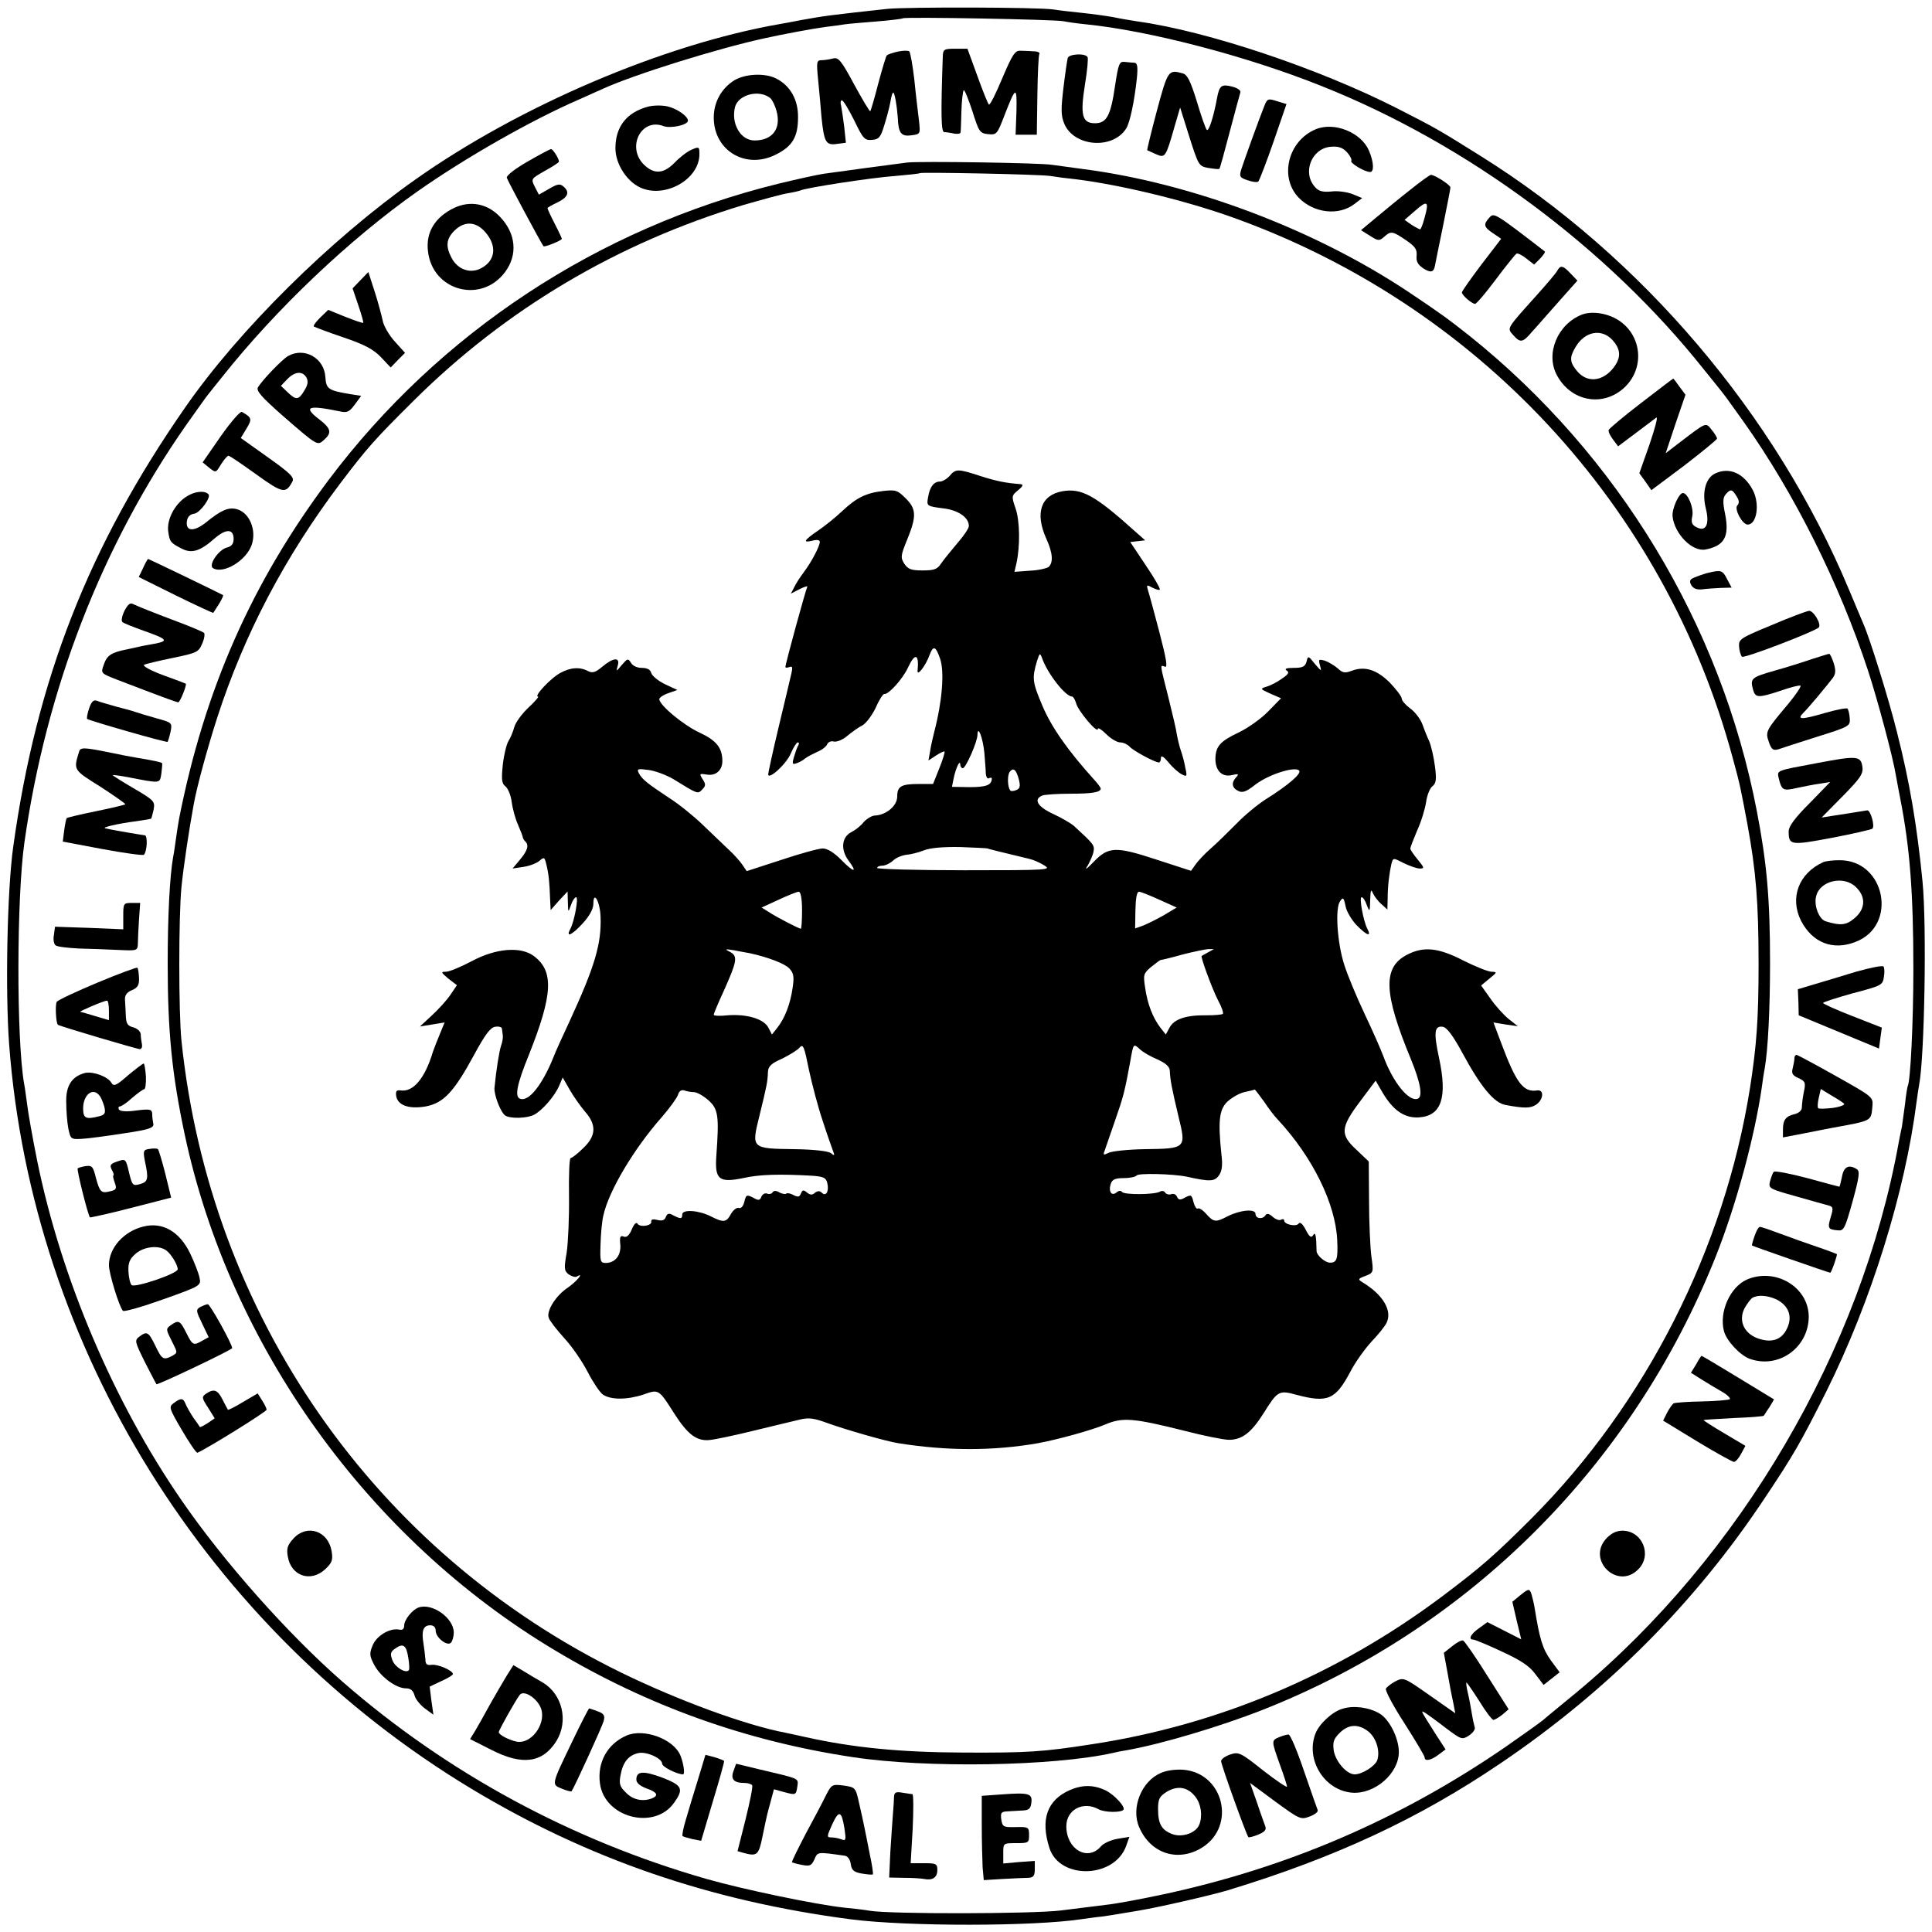 <?xml version="1.0" standalone="no"?>
<!DOCTYPE svg PUBLIC "-//W3C//DTD SVG 20010904//EN"
 "http://www.w3.org/TR/2001/REC-SVG-20010904/DTD/svg10.dtd">
<svg version="1.0" xmlns="http://www.w3.org/2000/svg"
 width="674pt" height="674pt" viewBox="0 0 674 674"
 preserveAspectRatio="xMidYMid meet">
<g transform="translate(0,674) scale(0.1,-0.1)"
fill="#000000" stroke="none">
<path d="M3095 6709 c-201 -22 -217 -24 -300 -39 -27 -5 -61 -12 -75 -14 -406
-71 -909 -286 -1272 -543 -297 -210 -614 -524 -801 -793 -337 -484 -520 -950
-601 -1535 -21 -151 -28 -502 -14 -690 80 -1058 690 -2039 1612 -2595 407
-245 834 -392 1326 -456 197 -25 635 -25 805 1 17 2 48 7 70 9 22 3 54 8 70
11 17 3 44 7 60 10 71 12 250 53 310 71 374 114 664 249 949 442 370 250 678
558 920 922 104 155 129 200 217 375 157 315 275 696 315 1010 3 22 7 49 9 60
19 96 27 555 12 709 -19 194 -45 349 -89 521 -27 110 -96 332 -118 380 -5 11
-27 65 -50 119 -255 610 -723 1161 -1285 1512 -155 97 -156 97 -295 168 -272
138 -657 267 -900 301 -25 4 -63 10 -85 15 -22 4 -71 11 -110 15 -38 4 -83 9
-100 12 -56 8 -510 9 -580 2z m615 -43 c14 -3 50 -8 80 -11 218 -22 558 -110
820 -215 508 -202 996 -563 1335 -990 33 -41 64 -79 68 -85 5 -5 36 -50 71
-98 177 -250 333 -563 433 -867 33 -101 87 -302 97 -365 3 -16 10 -55 16 -85
33 -169 45 -327 45 -590 0 -186 -10 -393 -20 -410 -1 -3 -6 -30 -9 -61 -4 -31
-9 -67 -11 -80 -3 -13 -8 -37 -11 -54 -131 -726 -552 -1444 -1124 -1919 -52
-43 -105 -86 -116 -96 -12 -10 -70 -51 -130 -93 -369 -254 -765 -424 -1202
-517 -75 -16 -162 -32 -192 -35 -30 -4 -102 -13 -160 -20 -100 -12 -590 -13
-665 -1 -16 3 -57 8 -90 11 -101 11 -354 64 -480 100 -471 135 -904 369 -1270
688 -190 166 -413 417 -561 632 -238 345 -420 774 -504 1184 -16 80 -32 169
-35 196 -4 28 -8 61 -11 75 -27 156 -26 648 1 840 76 536 270 1036 565 1458
38 53 72 102 77 107 5 6 26 33 48 60 188 237 444 480 681 647 168 118 396 248
564 321 36 16 74 33 85 38 113 51 400 140 560 175 67 15 176 35 215 40 25 3
55 7 66 9 12 2 61 6 110 10 49 4 91 9 93 11 7 6 533 -4 561 -10z"/>
<path d="M3132 6560 c-18 -4 -35 -10 -38 -13 -3 -2 -16 -46 -30 -98 -13 -51
-26 -95 -28 -97 -2 -2 -27 40 -56 93 -45 84 -55 96 -74 91 -11 -3 -29 -6 -40
-6 -17 0 -18 -6 -12 -67 4 -38 9 -97 12 -133 9 -86 15 -98 54 -92 l31 4 -6 57
c-4 31 -9 64 -11 74 -3 9 -1 17 3 17 5 0 24 -32 43 -70 31 -64 36 -70 62 -68
24 2 30 9 42 48 8 25 18 62 22 83 3 21 8 36 11 34 5 -6 12 -46 15 -87 2 -55
12 -67 48 -62 31 4 31 5 26 51 -3 25 -11 89 -16 141 -6 52 -14 97 -18 101 -4
3 -22 3 -40 -1z"/>
<path d="M3289 6543 c-7 -202 -6 -263 5 -264 6 0 21 -2 34 -5 12 -2 22 -1 23
4 1 4 2 37 3 74 1 37 5 70 8 73 3 3 16 -30 30 -72 23 -73 26 -78 55 -81 30 -3
32 0 57 65 40 103 44 105 42 14 l-3 -81 37 0 37 0 2 137 c1 75 4 141 7 145 3
4 -6 9 -20 9 -14 1 -35 2 -47 2 -18 1 -28 -15 -62 -95 -22 -53 -43 -95 -47
-93 -3 2 -21 46 -40 99 l-35 96 -42 0 c-40 0 -43 -2 -44 -27z"/>
<path d="M3725 6538 c-2 -7 -9 -54 -15 -104 -9 -76 -9 -97 3 -126 34 -80 169
-91 216 -16 13 21 28 92 37 174 4 41 2 54 -8 55 -7 0 -23 2 -34 3 -19 2 -22
-5 -34 -83 -15 -104 -29 -131 -70 -131 -45 0 -52 29 -35 135 8 48 12 92 9 96
-8 14 -64 11 -69 -3z"/>
<path d="M4036 6354 c-20 -75 -35 -138 -34 -138 2 -1 15 -7 31 -14 32 -14 34
-11 65 98 l19 65 32 -102 c32 -100 33 -103 67 -109 19 -3 36 -5 38 -3 2 2 18
60 36 129 18 69 35 130 37 137 3 7 -9 16 -29 21 -36 9 -44 4 -52 -39 -12 -66
-29 -119 -36 -112 -4 4 -20 49 -35 100 -22 71 -33 93 -49 97 -50 14 -52 11
-90 -130z"/>
<path d="M2562 6460 c-45 -28 -72 -76 -72 -130 0 -114 109 -181 213 -131 61
29 81 63 81 131 1 62 -27 111 -76 136 -39 20 -107 17 -146 -6z m125 -62 c7 -6
17 -26 22 -45 17 -62 -14 -103 -77 -103 -48 0 -82 58 -68 116 11 44 84 63 123
32z"/>
<path d="M4411 6371 c-15 -37 -71 -191 -81 -223 -7 -24 -5 -28 23 -37 17 -6
34 -8 37 -4 4 5 28 67 53 139 l45 131 -33 10 c-31 10 -34 9 -44 -16z"/>
<path d="M2261 6368 c-75 -20 -114 -70 -114 -145 0 -54 38 -114 86 -137 86
-40 207 28 207 116 0 26 -1 27 -27 16 -16 -7 -42 -27 -59 -45 -39 -40 -72 -42
-108 -7 -61 61 -9 164 69 134 25 -9 85 4 85 19 0 16 -40 43 -72 50 -18 4 -48
4 -67 -1z"/>
<path d="M4590 6289 c-96 -40 -128 -166 -60 -238 53 -55 141 -65 196 -22 l26
20 -34 14 c-18 7 -51 12 -73 9 -30 -3 -45 1 -57 15 -46 50 -13 135 54 141 27
2 41 -2 57 -19 11 -12 18 -26 15 -30 -5 -8 47 -39 66 -39 14 0 13 34 -4 74
-27 64 -121 102 -186 75z"/>
<path d="M1840 6176 c-44 -25 -74 -49 -72 -56 3 -11 118 -225 128 -239 4 -4
64 20 64 26 0 2 -11 26 -25 53 -14 27 -25 51 -25 54 0 2 16 11 35 20 37 18 44
36 20 56 -12 10 -21 8 -50 -9 l-35 -20 -14 27 c-14 28 -14 28 35 56 27 15 49
29 49 32 0 11 -21 44 -28 44 -4 -1 -41 -20 -82 -44z"/>
<path d="M3165 6173 c-41 -5 -241 -32 -290 -39 -22 -3 -94 -19 -160 -35 -629
-155 -1183 -520 -1569 -1034 -268 -358 -432 -730 -521 -1180 -3 -17 -8 -48
-11 -70 -3 -22 -7 -51 -10 -65 -12 -67 -19 -212 -19 -370 0 -240 15 -388 59
-596 157 -739 640 -1412 1293 -1802 322 -193 666 -316 1038 -372 256 -39 701
-32 909 15 12 3 32 7 46 9 119 21 322 81 475 141 722 285 1290 853 1580 1580
71 178 136 418 161 590 3 22 7 51 10 65 12 67 19 212 19 370 0 224 -11 349
-46 530 -125 651 -484 1243 -1002 1658 -76 60 -99 77 -214 154 -326 217 -754
379 -1133 428 -41 6 -91 12 -110 15 -41 7 -461 13 -505 8z m500 -47 c17 -3 55
-8 85 -11 155 -19 371 -71 535 -128 867 -305 1522 -1010 1760 -1892 26 -95 27
-103 51 -230 30 -164 39 -273 39 -490 0 -191 -7 -283 -30 -431 -89 -560 -363
-1100 -760 -1499 -132 -132 -178 -172 -315 -275 -365 -273 -780 -448 -1221
-515 -173 -27 -225 -30 -449 -29 -222 1 -383 17 -550 54 -25 6 -56 12 -69 15
-138 26 -376 113 -576 211 -859 421 -1433 1246 -1532 2204 -10 98 -10 433 0
535 7 70 26 198 43 290 11 61 47 193 81 299 95 294 237 564 431 821 94 124
120 153 255 287 321 319 710 550 1151 683 66 19 135 38 155 41 20 3 39 8 42 9
13 9 255 46 331 51 46 4 85 8 87 10 5 4 418 -4 456 -10z"/>
<path d="M3313 5080 c-10 -11 -25 -20 -34 -20 -21 0 -35 -18 -41 -53 -6 -33
-6 -33 57 -41 50 -7 85 -32 85 -61 0 -8 -18 -35 -41 -61 -22 -26 -47 -57 -56
-70 -13 -20 -24 -24 -64 -24 -40 0 -51 4 -64 23 -14 22 -13 29 10 85 33 81 32
107 -6 144 -28 28 -34 30 -79 25 -60 -7 -93 -24 -143 -71 -21 -20 -58 -50 -83
-67 -50 -34 -55 -44 -19 -35 15 4 25 2 25 -4 0 -15 -28 -69 -55 -105 -12 -16
-28 -40 -34 -53 l-12 -23 31 16 c18 9 30 12 26 7 -5 -9 -76 -267 -76 -279 0
-3 6 -3 14 0 11 4 12 -1 6 -26 -4 -18 -24 -101 -44 -185 -20 -84 -36 -157 -36
-163 0 -22 64 36 79 73 9 21 20 38 24 38 5 0 5 -5 2 -10 -4 -6 -10 -24 -15
-40 -7 -24 -6 -28 8 -23 10 3 24 11 32 18 8 6 28 16 43 23 15 6 30 18 33 26 3
7 13 12 23 9 10 -2 31 6 47 20 16 13 39 30 52 36 13 7 34 35 47 62 12 28 26
49 30 48 14 -3 64 52 82 91 25 54 40 50 34 -10 -2 -21 28 17 41 53 14 37 22
34 38 -12 15 -46 7 -147 -20 -251 -5 -19 -12 -50 -15 -69 l-6 -34 26 17 c15
10 28 16 30 14 2 -2 -6 -28 -18 -58 l-22 -55 -50 0 c-61 0 -75 -8 -75 -44 0
-32 -38 -64 -77 -66 -11 0 -29 -11 -40 -23 -10 -13 -29 -28 -43 -35 -34 -17
-38 -61 -10 -99 33 -44 19 -43 -25 2 -26 26 -48 40 -65 40 -14 0 -79 -18 -145
-40 l-120 -39 -15 22 c-8 12 -30 37 -50 55 -19 18 -60 57 -90 86 -30 29 -82
71 -115 92 -74 49 -94 64 -106 86 -8 16 -5 17 33 12 24 -3 63 -18 87 -32 86
-53 85 -53 101 -36 12 12 13 18 1 36 -12 19 -11 20 14 16 31 -6 55 14 55 47 0
46 -21 72 -79 99 -55 25 -141 96 -141 117 0 5 14 15 32 21 l31 11 -43 20 c-23
11 -45 29 -48 39 -3 12 -14 18 -33 18 -16 0 -32 7 -38 18 -10 16 -12 15 -32
-8 -20 -24 -20 -24 -14 -2 9 30 -15 29 -54 -4 -24 -20 -34 -23 -50 -15 -28 15
-61 13 -97 -7 -32 -17 -93 -82 -77 -82 4 0 -11 -18 -34 -39 -23 -22 -45 -52
-49 -68 -4 -15 -13 -37 -20 -48 -7 -11 -16 -48 -20 -83 -5 -51 -4 -65 9 -75 9
-7 19 -31 22 -54 3 -24 13 -60 22 -80 9 -21 17 -41 17 -45 1 -3 4 -10 9 -14
13 -13 7 -32 -19 -63 l-26 -31 39 6 c21 3 46 13 55 21 16 14 18 13 24 -13 8
-32 11 -61 13 -119 l2 -40 29 33 30 32 1 -37 c1 -37 1 -38 11 -10 5 15 13 27
18 27 9 0 -6 -83 -20 -110 -18 -33 5 -23 44 20 23 25 36 50 36 67 0 48 23 8
25 -44 4 -95 -20 -175 -109 -368 -23 -49 -49 -106 -56 -125 -39 -96 -86 -155
-116 -143 -19 7 -11 50 31 153 84 211 88 292 17 345 -46 34 -132 27 -216 -18
-38 -20 -78 -37 -90 -37 -19 0 -18 -2 8 -24 l30 -23 -23 -34 c-13 -19 -42 -51
-65 -72 l-41 -38 43 7 43 7 -16 -39 c-9 -21 -20 -50 -25 -64 -28 -93 -69 -141
-113 -134 -14 2 -17 -3 -15 -19 5 -33 44 -47 103 -37 63 12 99 51 170 182 38
70 56 94 73 96 12 2 23 -1 23 -7 1 -6 2 -17 3 -23 1 -7 -1 -23 -6 -36 -7 -21
-17 -86 -23 -147 -2 -25 22 -87 38 -97 18 -11 75 -10 100 3 29 15 73 66 88
102 l12 28 24 -42 c13 -23 37 -57 53 -76 42 -47 40 -86 -6 -129 -19 -19 -39
-34 -43 -34 -5 0 -7 -60 -6 -132 1 -73 -3 -162 -8 -197 -10 -57 -9 -64 7 -77
11 -7 23 -11 29 -7 27 16 -3 -19 -32 -39 -41 -27 -75 -80 -67 -105 3 -10 28
-42 55 -72 27 -29 63 -82 81 -117 18 -35 42 -71 53 -79 28 -19 84 -19 142 0
53 19 53 19 107 -66 46 -72 77 -96 120 -93 18 1 89 16 158 33 69 17 142 34
162 39 29 7 49 4 90 -11 63 -23 211 -66 253 -72 170 -27 330 -27 485 0 71 13
190 46 237 66 59 25 97 22 273 -22 69 -18 140 -32 157 -32 46 0 78 25 120 91
50 80 54 83 116 66 109 -29 136 -17 188 81 17 33 51 80 74 105 24 25 47 54 52
65 21 42 -12 98 -83 141 -18 11 -17 13 10 23 28 11 28 12 20 69 -4 31 -8 119
-8 194 l-1 136 -42 40 c-59 54 -57 78 12 170 l54 72 25 -43 c37 -62 77 -89
128 -85 77 6 98 70 68 208 -19 89 -16 112 13 108 14 -2 35 -29 69 -92 64 -118
110 -174 151 -181 65 -12 87 -12 107 2 25 18 27 52 3 49 -49 -8 -74 26 -127
168 l-26 69 42 -7 43 -6 -33 26 c-17 14 -46 46 -63 71 l-32 45 29 24 c27 22
28 23 7 24 -11 0 -56 18 -98 39 -87 45 -138 50 -195 21 -87 -44 -84 -133 12
-365 34 -83 42 -131 24 -138 -31 -12 -87 58 -120 148 -8 22 -37 88 -65 147
-28 59 -60 136 -71 171 -25 76 -33 199 -15 223 10 15 13 13 19 -17 3 -18 21
-48 38 -66 36 -37 54 -43 38 -13 -14 27 -29 110 -20 110 5 0 13 -12 18 -27 10
-26 11 -25 12 17 1 34 3 40 9 25 5 -11 18 -29 30 -39 l21 -19 1 39 c0 44 6 89
13 120 6 22 6 22 43 3 20 -10 46 -19 56 -19 17 0 16 3 -7 31 -14 17 -26 34
-26 39 0 4 11 32 24 63 14 30 27 74 31 98 3 24 13 49 22 56 13 10 15 24 9 69
-4 32 -13 71 -20 88 -8 17 -19 45 -25 62 -7 17 -25 41 -42 53 -16 12 -29 27
-29 34 0 7 -19 32 -41 55 -46 46 -88 59 -133 42 -24 -9 -32 -8 -50 9 -12 10
-32 22 -44 26 -22 6 -23 5 -17 -17 6 -21 5 -21 -18 6 -23 29 -24 29 -29 8 -5
-18 -14 -22 -45 -22 -25 0 -33 -3 -25 -9 11 -6 7 -13 -15 -28 -15 -11 -39 -24
-53 -28 -25 -8 -25 -8 12 -25 l37 -16 -45 -46 c-25 -26 -71 -58 -102 -73 -66
-31 -81 -49 -82 -92 0 -42 23 -65 58 -57 22 5 25 4 15 -7 -18 -19 -16 -37 6
-48 15 -8 28 -4 62 23 47 35 136 63 151 48 10 -10 -36 -50 -117 -101 -27 -17
-73 -55 -101 -84 -28 -28 -68 -68 -90 -87 -22 -19 -46 -45 -54 -57 l-15 -21
-120 39 c-143 47 -168 46 -220 -8 -26 -27 -32 -30 -20 -12 8 15 18 36 20 49 4
21 0 26 -70 90 -11 9 -44 28 -72 41 -54 25 -69 51 -36 64 10 3 53 6 96 6 77 0
107 5 107 18 0 3 -10 17 -23 31 -92 102 -149 183 -181 259 -35 83 -36 95 -18
156 9 27 10 28 17 10 19 -55 82 -135 105 -135 4 0 10 -10 14 -23 6 -26 75
-108 76 -90 0 6 13 -2 29 -18 16 -16 38 -29 49 -29 11 0 25 -7 32 -14 11 -14
89 -56 103 -56 4 0 7 7 7 16 0 10 9 5 26 -15 14 -18 35 -36 46 -42 19 -10 20
-8 13 23 -3 18 -10 44 -15 58 -5 14 -11 39 -14 55 -2 17 -16 76 -30 132 -30
119 -30 114 -12 107 10 -4 5 27 -19 119 -18 69 -36 135 -40 147 -6 20 -5 21
15 10 12 -6 24 -10 26 -7 3 2 -19 41 -49 85 l-54 81 26 3 26 3 -35 31 c-141
127 -187 152 -255 140 -74 -14 -95 -76 -55 -165 23 -50 25 -84 8 -99 -7 -5
-37 -12 -66 -13 l-53 -4 7 30 c13 60 12 147 -3 191 -15 43 -14 45 9 64 17 14
19 20 8 21 -52 4 -82 10 -139 28 -79 26 -87 26 -108 1z m121 -966 c2 -27 5
-59 5 -72 1 -13 6 -20 11 -17 6 3 10 3 10 -2 -1 -22 -20 -29 -77 -29 l-62 1 6
30 c7 34 22 67 23 48 0 -7 4 -13 9 -13 10 0 51 92 51 117 1 36 19 -12 24 -63z
m121 -96 c5 -21 3 -29 -9 -34 -9 -4 -19 -5 -21 -2 -10 10 -12 54 -2 66 13 16
23 6 32 -30z m-110 -238 c0 -1 53 -14 145 -36 14 -3 37 -13 53 -23 26 -16 16
-17 -278 -17 -168 0 -305 4 -305 8 0 4 8 8 18 8 10 0 27 8 38 18 10 10 31 18
46 20 15 1 42 8 60 15 22 9 66 13 128 12 52 -2 95 -4 95 -5z m-647 -215 c0
-36 -2 -65 -4 -65 -7 0 -86 41 -113 59 l-24 15 59 27 c32 15 64 28 70 28 7 1
12 -22 12 -64z m1247 36 l60 -27 -45 -27 c-25 -14 -57 -30 -72 -36 l-28 -10 1
64 c1 42 5 65 13 64 6 0 38 -13 71 -28z m-1431 -186 c65 -14 125 -37 140 -54
15 -16 17 -29 11 -68 -8 -56 -27 -105 -53 -138 l-19 -24 -13 25 c-17 30 -75
47 -142 42 -26 -3 -48 -2 -48 2 0 4 15 40 34 81 47 105 51 123 23 138 -20 10
-18 11 13 6 19 -4 43 -8 54 -10z m1601 3 c-11 -6 -21 -12 -23 -13 -4 -3 35
-111 57 -154 13 -24 20 -45 17 -48 -3 -3 -29 -5 -58 -5 -70 1 -112 -13 -128
-43 l-13 -24 -19 24 c-26 34 -45 82 -53 139 -7 45 -6 50 20 72 16 13 31 24 34
25 3 0 38 8 76 19 39 10 79 18 90 19 l20 0 -20 -11z m-1345 -588 c15 -47 32
-94 36 -105 7 -17 5 -18 -7 -8 -9 7 -57 13 -127 14 -151 2 -151 2 -123 115 26
106 29 121 30 154 1 20 11 30 50 47 26 13 54 30 61 39 12 13 16 2 32 -78 11
-51 32 -131 48 -178z m1168 214 c29 -13 42 -25 43 -39 1 -31 7 -62 30 -159 28
-113 27 -113 -118 -115 -58 -1 -115 -7 -126 -13 -16 -8 -19 -7 -15 3 3 8 19
55 36 104 32 92 35 104 55 212 11 63 11 63 32 44 11 -11 39 -27 63 -37z
m-1617 -114 c10 0 33 -13 50 -28 35 -31 38 -55 28 -194 -6 -83 9 -95 93 -78
57 13 128 15 246 8 35 -3 44 -7 48 -25 7 -28 -4 -49 -19 -34 -7 7 -14 7 -24 0
-9 -9 -17 -8 -28 1 -12 10 -16 9 -21 -4 -5 -12 -10 -13 -26 -5 -11 6 -22 8
-25 5 -3 -3 -14 -1 -24 4 -11 7 -20 7 -24 0 -3 -5 -12 -7 -19 -4 -7 3 -16 -2
-20 -11 -4 -12 -10 -14 -25 -5 -27 14 -28 13 -35 -15 -4 -14 -11 -22 -19 -19
-7 2 -19 -7 -27 -21 -16 -30 -26 -31 -71 -8 -42 21 -99 25 -99 6 0 -16 -5 -16
-31 -3 -15 9 -21 7 -26 -5 -4 -12 -13 -15 -29 -11 -16 4 -23 2 -22 -5 4 -15
-39 -22 -48 -8 -4 7 -12 -1 -20 -20 -9 -21 -18 -29 -28 -25 -12 5 -15 -1 -12
-28 3 -37 -17 -63 -50 -64 -20 0 -21 5 -19 65 1 36 5 82 10 101 18 84 106 232
203 342 28 32 53 67 57 78 4 14 12 19 22 16 8 -3 23 -6 34 -6z m1988 -32 c16
-24 37 -52 48 -63 122 -131 202 -294 208 -421 3 -66 -1 -79 -25 -79 -17 0 -46
25 -47 40 -1 56 -4 69 -12 56 -7 -11 -13 -6 -26 19 -10 20 -20 28 -24 22 -8
-13 -51 -4 -51 10 0 5 -5 6 -11 3 -5 -4 -19 1 -29 10 -12 11 -20 13 -25 6 -9
-16 -35 -13 -35 4 0 19 -53 14 -97 -8 -42 -22 -49 -21 -75 8 -11 13 -25 22
-29 19 -5 -3 -11 7 -15 21 -7 28 -8 29 -34 15 -13 -7 -19 -6 -24 5 -3 8 -12
12 -20 9 -8 -3 -17 0 -21 5 -3 6 -11 8 -18 4 -17 -11 -126 -12 -133 -1 -3 5
-11 5 -19 -2 -17 -14 -29 3 -20 30 5 15 15 20 45 20 21 0 41 4 45 9 5 9 127 6
175 -4 81 -18 97 -17 112 4 11 15 14 36 9 74 -12 115 -8 155 20 183 15 14 42
30 60 34 19 4 35 8 36 9 1 1 15 -18 32 -41z"/>
<path d="M4920 6078 c-36 -28 -89 -72 -118 -96 l-54 -45 32 -20 c28 -18 32
-18 49 -3 23 21 29 20 76 -12 32 -22 39 -32 37 -54 -2 -20 4 -31 23 -44 26
-17 37 -14 41 9 1 7 14 69 28 138 14 70 26 130 26 135 0 9 -55 44 -68 44 -4 0
-36 -23 -72 -52z m50 -97 c-6 -23 -13 -41 -16 -41 -2 0 -16 7 -30 16 l-24 17
37 32 c43 38 49 33 33 -24z"/>
<path d="M1585 6015 c-67 -32 -100 -85 -92 -151 15 -139 186 -185 269 -73 45
60 38 135 -18 193 -44 46 -103 57 -159 31z m109 -86 c41 -48 34 -99 -16 -125
-38 -20 -82 -4 -103 37 -21 40 -18 66 10 94 35 35 76 33 109 -6z"/>
<path d="M5196 5981 c-22 -24 -20 -33 13 -55 l28 -19 -69 -90 c-37 -49 -68
-93 -68 -97 0 -10 35 -40 46 -40 5 0 38 39 73 86 35 47 68 87 71 89 4 3 20 -5
35 -17 l27 -21 21 21 c11 12 19 23 16 25 -174 134 -177 136 -193 118z"/>
<path d="M5433 5796 c-4 -8 -37 -47 -73 -87 -106 -118 -103 -113 -81 -138 25
-28 33 -27 66 12 16 17 57 65 93 105 l65 73 -23 24 c-27 29 -36 31 -47 11z"/>
<path d="M1257 5762 l-27 -28 20 -59 c11 -32 19 -60 17 -61 -2 -2 -30 8 -63
21 l-59 24 -27 -26 c-15 -15 -26 -29 -23 -32 3 -2 49 -20 103 -38 74 -25 105
-42 131 -69 l34 -36 25 26 25 25 -36 40 c-20 22 -39 55 -42 73 -4 18 -16 64
-28 101 l-22 68 -28 -29z"/>
<path d="M5520 5643 c-86 -33 -130 -137 -88 -213 50 -92 162 -111 236 -41 79
76 55 205 -47 247 -34 14 -74 17 -101 7z m105 -89 c32 -35 31 -66 -2 -104 -38
-42 -87 -44 -120 -6 -27 32 -29 48 -6 86 32 54 90 65 128 24z"/>
<path d="M1005 5498 c-21 -12 -89 -83 -105 -109 -7 -12 11 -33 87 -100 121
-105 120 -105 144 -83 27 24 24 39 -16 70 -59 45 -42 52 70 29 26 -6 34 -2 53
24 l22 30 -38 6 c-78 13 -84 18 -87 60 -4 66 -73 105 -130 73z m64 -75 c7 -13
5 -26 -7 -45 -20 -34 -29 -35 -59 -6 l-23 22 22 23 c26 27 53 30 67 6z"/>
<path d="M5725 5334 c-60 -46 -111 -89 -113 -94 -2 -5 5 -20 15 -33 l18 -24
60 45 c33 25 66 50 73 55 7 5 -4 -36 -23 -92 l-36 -102 21 -29 21 -30 115 86
c62 48 114 90 114 94 0 4 -8 18 -19 31 -21 26 -16 28 -113 -46 l-47 -36 34
102 35 102 -21 28 c-11 16 -21 29 -22 28 -1 0 -51 -38 -112 -85z"/>
<path d="M770 5218 l-63 -91 23 -19 c23 -18 23 -18 41 12 10 16 22 30 26 30 5
0 48 -30 97 -65 93 -67 103 -68 126 -25 8 14 -7 29 -86 85 l-94 67 20 33 c20
33 19 38 -16 58 -6 3 -38 -34 -74 -85z"/>
<path d="M5983 5088 c-33 -16 -46 -66 -32 -122 14 -56 0 -83 -33 -65 -16 8
-19 17 -14 40 5 28 -16 79 -33 79 -14 0 -39 -56 -36 -82 7 -61 69 -124 115
-115 66 13 84 45 68 125 -8 39 -8 55 2 67 17 20 23 19 38 -6 10 -15 10 -25 3
-32 -12 -12 17 -67 36 -67 32 0 43 72 18 120 -31 59 -82 82 -132 58z"/>
<path d="M648 5006 c-40 -27 -67 -80 -61 -121 5 -35 8 -39 47 -59 35 -18 64
-9 114 35 40 35 67 35 67 -1 0 -17 -7 -26 -23 -30 -29 -7 -66 -61 -49 -72 36
-22 116 26 135 81 18 52 -8 114 -53 125 -28 7 -53 -3 -107 -47 -42 -33 -71
-31 -66 5 2 15 11 24 26 26 20 3 60 58 49 68 -14 14 -50 10 -79 -10z"/>
<path d="M499 4758 l-15 -31 129 -64 c71 -35 130 -62 131 -61 1 2 10 16 20 31
10 16 16 30 14 31 -12 7 -259 126 -261 126 -2 0 -10 -14 -18 -32z"/>
<path d="M5965 4743 c-11 -2 -32 -9 -47 -15 -23 -8 -26 -14 -18 -29 7 -12 19
-17 38 -15 15 2 44 4 65 5 l38 1 -16 30 c-15 30 -21 32 -60 23z"/>
<path d="M434 4609 c-8 -17 -12 -35 -7 -39 4 -4 37 -17 73 -30 85 -30 90 -36
38 -46 -23 -4 -45 -8 -48 -9 -3 -1 -23 -5 -45 -10 -57 -11 -72 -21 -83 -54
-11 -30 -10 -30 46 -52 159 -61 208 -79 214 -79 6 0 31 62 26 65 -2 1 -38 15
-80 30 -43 16 -72 32 -65 36 6 3 52 14 101 24 82 17 89 20 101 49 8 17 10 34
7 38 -4 4 -56 26 -116 48 -61 23 -118 46 -128 51 -14 8 -20 3 -34 -22z"/>
<path d="M6180 4559 c-109 -45 -115 -49 -113 -75 1 -15 6 -31 10 -35 7 -7 252
87 268 102 10 11 -18 59 -34 58 -9 -1 -68 -23 -131 -50z"/>
<path d="M6322 4441 c-29 -10 -89 -29 -132 -41 -81 -23 -85 -27 -74 -67 8 -28
19 -28 95 -3 34 12 65 20 70 18 4 -2 -15 -30 -42 -63 -79 -94 -81 -97 -68
-134 9 -26 15 -30 33 -25 11 4 73 24 136 44 112 35 115 37 113 64 -1 16 -5 31
-8 34 -3 3 -40 -4 -81 -16 -79 -23 -97 -23 -73 1 17 16 84 97 103 122 10 14
11 26 3 52 -6 18 -13 33 -16 32 -3 0 -30 -9 -59 -18z"/>
<path d="M311 4269 c-6 -18 -9 -34 -7 -37 7 -6 278 -84 281 -80 1 2 6 17 10
35 6 32 6 32 -52 48 -32 9 -65 19 -73 22 -8 3 -37 11 -65 18 -27 8 -57 16 -66
20 -12 5 -20 -2 -28 -26z"/>
<path d="M276 4118 c-20 -65 -21 -63 75 -123 49 -32 88 -59 86 -61 -2 -2 -48
-13 -102 -24 -54 -11 -100 -22 -102 -24 -2 -1 -6 -21 -9 -42 l-5 -40 138 -26
c76 -14 141 -23 145 -20 11 11 14 67 3 68 -10 1 -104 17 -117 20 -5 1 -14 3
-20 4 -17 3 44 17 107 25 28 4 51 8 52 9 2 1 5 16 9 32 5 28 2 32 -70 74 -41
24 -74 45 -73 46 1 1 25 -2 52 -7 118 -23 112 -23 118 13 2 18 4 34 2 36 -3 3
-35 10 -85 18 -19 3 -66 12 -103 20 -84 17 -97 17 -101 2z"/>
<path d="M6345 4079 c-154 -29 -146 -25 -139 -57 10 -39 15 -42 62 -31 23 5
59 12 80 15 l37 6 -72 -74 c-52 -52 -73 -81 -73 -98 0 -49 6 -50 150 -23 74
14 138 29 142 32 10 9 -7 66 -18 64 -21 -3 -72 -12 -114 -18 l-45 -7 73 74
c63 64 73 79 69 104 -5 37 -21 38 -152 13z"/>
<path d="M6360 3732 c-85 -39 -117 -124 -77 -204 40 -77 111 -105 190 -74 150
57 104 288 -58 285 -22 0 -47 -3 -55 -7z m115 -87 c35 -34 33 -76 -5 -108 -29
-25 -49 -27 -101 -11 -23 7 -42 55 -33 88 13 54 97 73 139 31z"/>
<path d="M430 3544 l0 -46 -119 5 -119 4 -4 -29 c-3 -15 0 -32 6 -36 6 -5 43
-9 81 -11 39 -1 100 -3 138 -5 66 -3 67 -3 68 23 0 14 2 52 4 84 l4 57 -30 0
c-28 0 -29 -2 -29 -46z"/>
<path d="M6475 3350 c-49 -15 -115 -35 -146 -44 l-57 -17 2 -46 1 -45 140 -58
140 -58 5 37 5 36 -102 40 c-57 22 -103 43 -103 46 0 3 47 18 104 34 99 26
104 28 108 56 3 16 2 32 -1 37 -3 5 -46 -4 -96 -18z"/>
<path d="M340 3312 c-74 -31 -138 -61 -142 -67 -6 -9 -3 -74 4 -80 6 -5 276
-85 286 -85 6 0 9 8 7 18 -2 9 -4 25 -4 34 -1 10 -12 20 -26 24 -20 5 -25 13
-26 40 -1 19 -2 44 -3 57 -1 15 7 26 25 33 20 9 25 18 24 43 -1 17 -3 33 -6
35 -2 2 -65 -21 -139 -52z m40 -97 l0 -34 -47 14 c-27 8 -50 15 -53 15 -6 1
82 39 93 39 4 1 7 -15 7 -34z"/>
<path d="M6260 3048 c0 -7 -3 -23 -6 -35 -5 -18 0 -25 20 -34 24 -11 26 -16
19 -48 -4 -20 -7 -44 -7 -54 0 -11 -10 -20 -26 -24 -30 -7 -40 -20 -40 -54 l0
-27 73 14 c39 8 83 16 97 19 142 26 137 23 142 74 3 34 3 34 -127 107 -71 40
-133 73 -137 74 -5 0 -8 -6 -8 -12z m173 -158 c5 -4 -12 -11 -38 -15 -26 -3
-49 -4 -52 -1 -3 2 -2 19 2 36 l7 31 36 -22 c21 -12 41 -25 45 -29z"/>
<path d="M446 2988 c-40 -35 -49 -39 -57 -26 -12 22 -64 41 -92 35 -46 -12
-67 -44 -66 -100 0 -29 3 -70 7 -92 8 -39 9 -40 47 -38 22 1 88 10 146 19 88
13 106 19 104 33 -2 9 -4 24 -4 35 -1 16 -7 18 -55 12 -34 -5 -56 -3 -61 3 -3
6 -2 11 3 11 5 0 25 13 43 30 19 16 38 30 42 30 4 0 7 20 6 45 -2 25 -5 45 -8
45 -3 -1 -28 -19 -55 -42z m-99 -70 c6 -7 13 -25 17 -39 5 -22 2 -28 -17 -33
-47 -12 -57 -8 -57 27 0 48 34 75 57 45z"/>
<path d="M522 2732 c-22 -3 -23 -7 -17 -40 14 -65 12 -75 -17 -83 -25 -7 -27
-4 -38 41 -11 48 -12 48 -41 38 -24 -8 -27 -13 -19 -29 6 -10 8 -19 6 -19 -3
0 -1 -11 4 -25 8 -22 6 -26 -16 -31 -31 -8 -36 -3 -50 49 -9 37 -13 42 -35 39
-13 -2 -26 -6 -28 -8 -4 -4 36 -165 43 -171 1 -1 66 13 143 33 l140 36 -20 82
c-11 44 -23 83 -26 87 -3 3 -17 3 -29 1z"/>
<path d="M6426 2635 c-4 -19 -8 -35 -9 -35 -1 0 -51 13 -112 30 -60 16 -113
26 -117 22 -4 -4 -9 -19 -13 -33 -6 -25 -4 -26 92 -53 54 -15 105 -30 114 -32
14 -4 15 -10 6 -39 -12 -40 -10 -44 23 -47 22 -3 26 4 53 101 23 84 26 105 15
112 -28 18 -46 9 -52 -26z"/>
<path d="M500 2461 c-69 -17 -120 -75 -120 -135 0 -28 36 -146 49 -159 4 -4
67 14 140 40 132 47 133 48 127 76 -3 15 -18 54 -33 85 -37 76 -96 110 -163
93z m81 -84 c17 -13 39 -50 39 -65 0 -15 -150 -66 -161 -55 -5 5 -10 27 -11
48 -1 30 4 43 26 62 30 25 81 30 107 10z"/>
<path d="M6121 2428 c-6 -17 -10 -32 -9 -33 4 -3 268 -95 273 -95 4 0 26 63
23 65 -2 1 -32 13 -68 25 -36 12 -94 33 -129 46 -35 13 -67 24 -71 24 -5 0
-13 -14 -19 -32z"/>
<path d="M6094 2276 c-58 -26 -97 -112 -80 -179 8 -33 55 -84 89 -97 101 -37
206 38 207 146 0 104 -116 173 -216 130z m105 -70 c42 -22 55 -60 35 -101 -19
-41 -57 -52 -107 -32 -45 19 -62 62 -41 103 9 16 21 32 27 36 19 12 55 9 86
-6z"/>
<path d="M698 2180 c-15 -9 -14 -14 7 -57 l23 -48 -22 -12 c-31 -18 -34 -17
-56 27 -22 44 -27 46 -54 27 -18 -13 -17 -15 3 -55 21 -41 21 -41 2 -52 -31
-16 -36 -13 -59 35 -24 49 -29 52 -56 32 -17 -13 -16 -17 19 -88 21 -41 39
-76 41 -78 3 -4 264 120 264 126 0 14 -77 153 -85 153 -5 0 -17 -5 -27 -10z"/>
<path d="M5917 1980 l-18 -29 38 -24 c21 -13 52 -32 70 -42 18 -10 30 -22 28
-26 -3 -3 -46 -7 -96 -8 -51 -1 -96 -4 -101 -7 -4 -3 -14 -17 -22 -32 l-14
-28 118 -72 c66 -40 124 -72 129 -72 6 0 17 13 25 28 l15 28 -74 44 c-41 24
-73 45 -72 46 1 1 48 4 105 7 56 2 104 6 105 8 2 2 10 16 20 30 l16 27 -125
76 c-69 42 -126 76 -128 76 -1 0 -10 -13 -19 -30z"/>
<path d="M719 1878 c-16 -11 -15 -15 7 -49 l23 -37 -25 -17 c-14 -9 -26 -15
-27 -13 -1 2 -11 17 -23 33 -11 17 -23 38 -27 48 -8 20 -16 21 -41 2 -18 -13
-16 -18 29 -95 26 -44 50 -80 54 -78 36 16 241 143 241 150 0 5 -7 19 -16 33
l-15 24 -51 -30 c-28 -17 -52 -29 -53 -27 -1 2 -10 18 -19 36 -17 34 -30 38
-57 20z"/>
<path d="M1024 1373 c-21 -23 -25 -35 -20 -63 11 -68 80 -92 131 -44 23 22 27
31 22 62 -12 72 -86 96 -133 45z"/>
<path d="M5604 1373 c-70 -75 39 -181 111 -108 50 49 15 135 -55 135 -21 0
-39 -9 -56 -27z"/>
<path d="M5305 1176 l-29 -24 15 -65 16 -66 -59 30 -59 30 -29 -21 c-30 -21
-39 -40 -20 -40 5 0 49 -18 98 -41 65 -30 97 -50 118 -79 l29 -38 28 22 28 22
-31 42 c-28 39 -39 74 -56 181 -3 19 -9 42 -12 52 -7 17 -9 17 -37 -5z"/>
<path d="M1460 1132 c-22 -8 -50 -43 -50 -63 0 -12 -6 -17 -18 -14 -32 6 -78
-21 -92 -55 -12 -29 -11 -37 6 -69 22 -41 76 -81 110 -81 16 0 25 -7 30 -24 3
-13 19 -33 36 -46 l30 -22 -7 49 -6 49 40 19 c23 10 41 21 41 25 0 12 -52 35
-74 32 -17 -2 -22 2 -22 20 -1 13 -4 38 -7 57 -7 42 0 61 24 61 12 0 19 -7 19
-19 0 -24 40 -55 53 -42 5 5 10 21 10 36 0 50 -75 104 -123 87z m-36 -173 c4
-23 5 -44 2 -46 -11 -12 -48 11 -57 35 -8 21 -7 29 7 39 30 22 41 15 48 -28z"/>
<path d="M5066 997 l-29 -23 12 -65 c6 -35 15 -83 20 -105 l8 -41 -90 63 c-87
61 -90 63 -118 49 -15 -8 -31 -20 -34 -26 -4 -5 25 -60 64 -120 39 -61 71
-115 71 -120 0 -15 23 -10 49 10 l24 18 -35 54 c-53 84 -53 83 -37 74 8 -5 40
-28 71 -52 56 -42 58 -43 82 -28 14 9 23 22 21 28 -2 7 -7 28 -10 47 -3 19 -9
52 -14 73 -5 20 -7 37 -5 37 2 0 22 -29 45 -65 22 -36 44 -65 49 -65 4 0 18 8
31 18 l22 19 -75 118 c-41 66 -79 120 -84 122 -5 2 -22 -7 -38 -20z"/>
<path d="M1767 893 c-13 -21 -38 -65 -57 -98 -18 -33 -41 -74 -51 -91 l-19
-31 75 -38 c108 -55 178 -45 226 31 43 70 21 163 -47 204 -19 11 -50 29 -69
41 l-34 20 -24 -38z m122 -118 c14 -53 -37 -120 -86 -111 -26 5 -63 24 -63 33
0 7 59 112 73 130 15 20 66 -15 76 -52z"/>
<path d="M4684 779 c-36 -10 -82 -53 -95 -87 -35 -91 31 -198 128 -206 79 -6
163 67 163 142 0 48 -33 114 -67 134 -37 22 -91 29 -129 17z m89 -79 c28 -22
42 -68 32 -100 -7 -21 -53 -50 -79 -50 -28 0 -66 44 -73 82 -4 30 -1 41 20 62
31 31 65 33 100 6z"/>
<path d="M1997 666 c-74 -154 -74 -151 -37 -166 17 -7 32 -11 34 -9 9 12 107
226 112 245 5 19 1 26 -21 34 -14 5 -28 10 -30 10 -1 0 -28 -51 -58 -114z"/>
<path d="M2185 685 c-66 -29 -102 -93 -92 -167 16 -119 189 -164 258 -68 35
49 30 61 -39 88 -67 25 -92 24 -92 -6 0 -12 12 -22 35 -31 38 -13 44 -25 19
-35 -32 -12 -66 -5 -90 20 -22 21 -25 31 -19 62 8 44 27 68 61 76 28 7 84 -18
84 -37 0 -11 52 -37 73 -37 7 0 2 38 -9 65 -23 58 -128 97 -189 70z"/>
<path d="M4463 680 c-28 -12 -28 -12 2 -96 14 -38 25 -73 25 -77 0 -4 -38 21
-84 57 -79 63 -85 65 -115 55 -17 -6 -31 -16 -31 -23 0 -13 88 -257 95 -265 3
-2 18 2 35 9 22 9 29 17 24 29 -3 9 -17 46 -29 83 l-24 68 88 -65 c85 -62 89
-64 120 -52 17 6 30 16 28 22 -2 5 -24 67 -48 137 -24 71 -48 128 -54 127 -5
0 -20 -4 -32 -9z"/>
<path d="M2435 532 c-15 -48 -34 -111 -42 -139 -9 -29 -14 -55 -12 -58 3 -3
19 -7 35 -11 l30 -6 41 138 c23 76 41 140 39 141 -2 2 -17 8 -34 13 l-31 8
-26 -86z"/>
<path d="M2559 562 c-11 -29 1 -42 38 -42 12 0 24 -4 27 -8 3 -5 -8 -58 -23
-119 l-28 -111 21 -6 c47 -13 53 -8 66 57 17 82 16 76 29 124 l11 41 36 -10
c41 -11 41 -11 46 22 3 27 9 24 -135 58 l-79 19 -9 -25z"/>
<path d="M4050 555 c-68 -29 -105 -122 -76 -189 40 -94 138 -124 222 -70 117
76 72 258 -67 270 -26 2 -59 -2 -79 -11z m120 -83 c20 -25 26 -66 14 -97 -11
-29 -58 -46 -93 -34 -38 14 -51 35 -51 88 0 35 5 44 30 60 38 23 74 17 100
-17z"/>
<path d="M2881 476 c-11 -23 -43 -83 -71 -135 -27 -52 -49 -96 -47 -98 2 -1
18 -6 35 -9 27 -5 33 -3 43 19 12 27 8 27 107 13 10 -2 18 -14 20 -29 3 -21
10 -28 38 -33 19 -3 37 -5 39 -3 2 3 -3 35 -11 72 -7 37 -16 80 -19 95 -3 15
-11 52 -18 82 -12 54 -13 55 -54 61 -40 5 -42 4 -62 -35z m65 -115 c6 -39 5
-44 -10 -38 -10 4 -26 7 -36 7 -16 0 -16 3 3 45 24 52 33 48 43 -14z"/>
<path d="M3732 495 c-79 -35 -103 -102 -71 -202 36 -112 228 -106 268 8 l11
31 -42 -7 c-23 -4 -49 -16 -57 -26 -46 -54 -121 -11 -121 70 0 58 59 89 113
59 20 -11 76 -12 86 -2 9 9 -31 53 -62 68 -42 20 -81 20 -125 1z"/>
<path d="M3119 473 c0 -10 -2 -38 -4 -63 -2 -25 -6 -84 -9 -132 l-4 -88 51 -1
c29 0 60 -2 71 -4 29 -6 46 5 46 31 0 22 -4 24 -46 24 l-47 0 7 120 c3 66 3
120 -1 121 -5 0 -20 3 -35 5 -22 4 -28 1 -29 -13z"/>
<path d="M3495 480 l-70 -5 0 -103 c0 -57 2 -123 3 -147 l4 -44 66 4 c37 2 77
4 90 4 17 1 22 7 22 30 l0 29 -55 -4 -55 -5 0 36 c0 35 0 35 45 35 43 0 45 1
45 28 0 28 -2 29 -47 28 -43 -1 -46 1 -50 27 -3 24 0 27 24 28 15 1 39 2 53 3
19 1 26 7 28 27 4 32 -8 36 -103 29z"/>
</g>
</svg>
